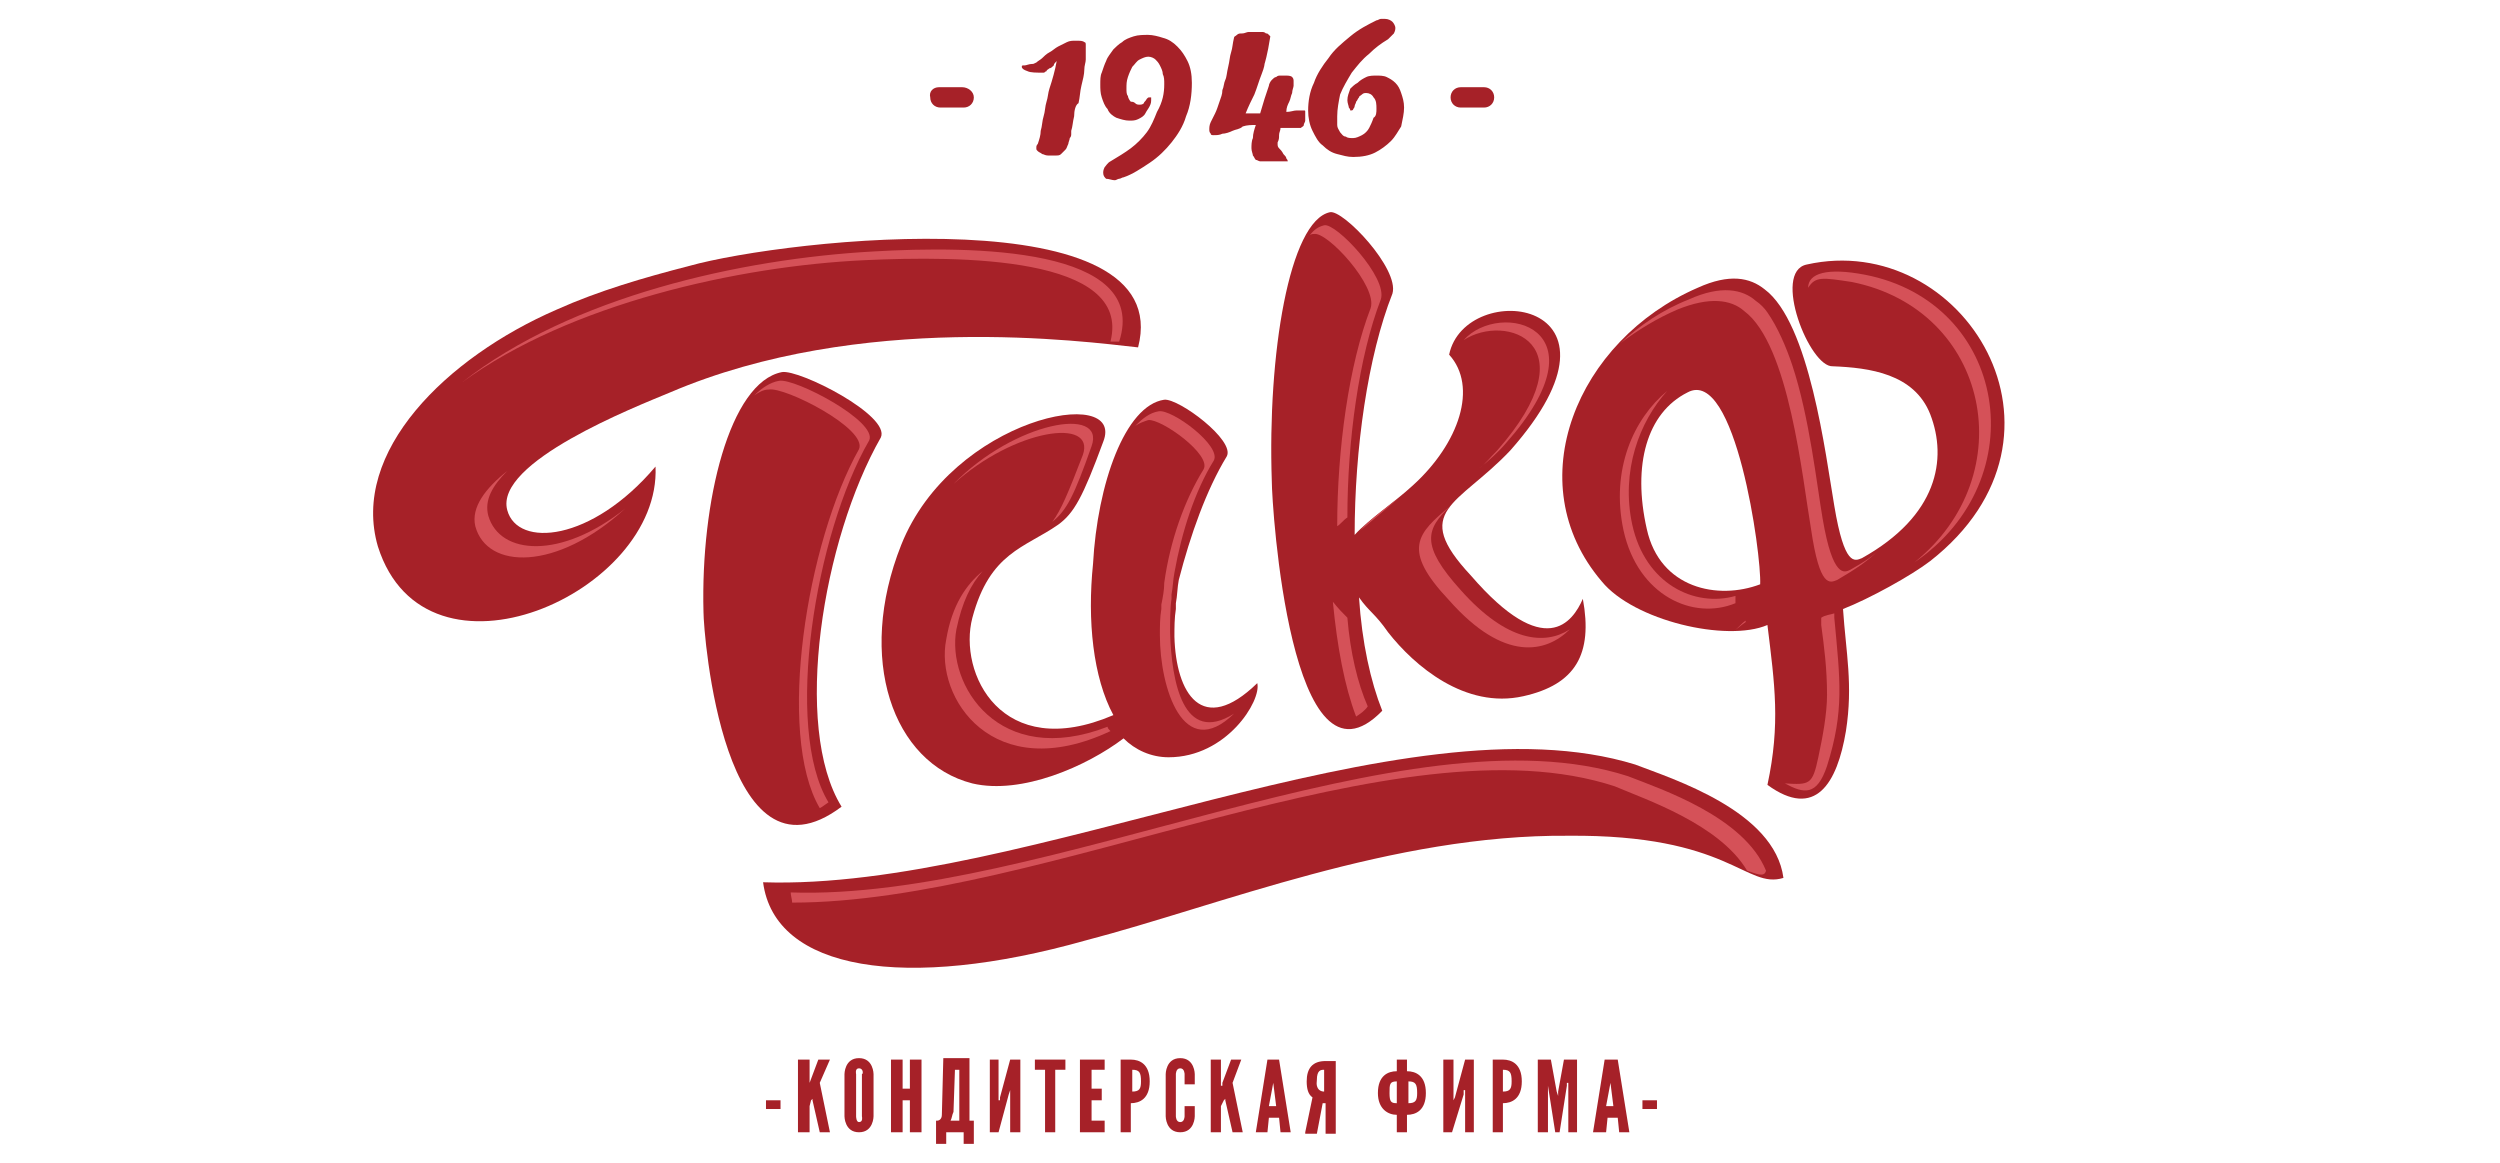 <?xml version="1.0" encoding="utf-8"?>
<!-- Generator: Adobe Illustrator 19.2.1, SVG Export Plug-In . SVG Version: 6.00 Build 0)  -->
<svg version="1.1" id="Слой_1" xmlns="http://www.w3.org/2000/svg" xmlns:xlink="http://www.w3.org/1999/xlink" x="0px" y="0px"
	 viewBox="0 0 172 80" style="enable-background:new 0 0 172 80;" xml:space="preserve">
<style type="text/css">
	.st0{fill:#A62128;}
	.st1{fill-rule:evenodd;clip-rule:evenodd;fill:#A62128;}
	.st2{fill-rule:evenodd;clip-rule:evenodd;fill:#D55158;}
</style>
<g>
	<rect x="52.7" y="75.7" class="st0" width="1" height="0.6"/>
	<polygon class="st0" points="55.7,72.9 55.7,74.5 55.7,74.7 55.7,74.7 55.7,74.5 56.3,72.9 57.1,72.9 56.4,74.5 57.1,77.9 
		56.4,77.9 55.9,75.7 55.9,75.6 55.9,75.6 55.8,75.7 55.7,76.1 55.7,77.9 54.9,77.9 54.9,72.9 	"/>
	<path class="st0" d="M59.1,77.9c-1,0-1-1.1-1-1.1v-2.9c0,0,0-1.1,1-1.1c1,0,1,1.1,1,1.1v2.9C60.1,76.8,60.1,77.9,59.1,77.9
		 M59.1,73.5c-0.3,0-0.2,0.4-0.2,0.4v2.9c0,0,0,0.4,0.2,0.4c0.3,0,0.2-0.4,0.2-0.4v-2.9C59.4,73.9,59.4,73.5,59.1,73.5"/>
	<polygon class="st0" points="62.6,75.7 62.1,75.7 62.1,77.9 61.3,77.9 61.3,72.9 62.1,72.9 62.1,74.9 62.6,74.9 62.6,72.9 
		63.4,72.9 63.4,77.9 62.6,77.9 	"/>
	<path class="st0" d="M65.1,78.7h-0.7v-1.6h0.1c0.1,0,0.3-0.1,0.3-0.4l0.1-3.9h1.8v4.3H67v1.6h-0.7v-0.8h-1.2V78.7z M65.4,77.1h0.6
		v-3.5h-0.3l-0.1,2.9C65.5,76.7,65.5,76.9,65.4,77.1"/>
	<polygon class="st0" points="68.7,77.9 68.1,77.9 68.1,72.9 68.7,72.9 68.7,75.5 68.7,75.7 68.8,75.7 68.8,75.5 69.5,72.9 
		70.2,72.9 70.2,77.9 69.5,77.9 69.5,75.3 69.5,75 69.5,75 69.4,75.3 	"/>
	<polygon class="st0" points="71.2,73.6 71.2,72.9 73.3,72.9 73.3,73.6 72.6,73.6 72.6,77.9 71.9,77.9 71.9,73.6 	"/>
	<polygon class="st0" points="74.3,72.9 76,72.9 76,73.6 75.1,73.6 75.1,74.9 75.8,74.9 75.8,75.7 75.1,75.7 75.1,77.1 76,77.1 
		76,77.9 74.3,77.9 	"/>
	<path class="st0" d="M77.1,72.9h0.7c0.6,0,1.3,0.3,1.3,1.5c0,1.2-0.7,1.5-1.3,1.5v2h-0.7V72.9z M77.9,75.1c0.5,0,0.6-0.2,0.6-0.7
		c0-0.6-0.1-0.8-0.6-0.8V75.1z"/>
	<path class="st0" d="M82.2,76.1v0.7c0,0,0,1.1-1,1.1c-1,0-1-1.1-1-1.1v-2.9c0,0,0-1.1,1-1.1c1,0,1,1.1,1,1.1v0.7h-0.7v-0.7
		c0,0,0-0.4-0.3-0.4c-0.3,0-0.3,0.4-0.3,0.4v2.9c0,0,0,0.4,0.3,0.4c0.3,0,0.3-0.4,0.3-0.4v-0.7H82.2z"/>
	<polygon class="st0" points="84,72.9 84,74.5 84,74.7 84.1,74.7 84.1,74.5 84.7,72.9 85.4,72.9 84.8,74.5 85.5,77.9 84.8,77.9 
		84.3,75.7 84.3,75.6 84.3,75.6 84.2,75.7 84,76.1 84,77.9 83.3,77.9 83.3,72.9 	"/>
	<path class="st0" d="M86.4,77.9l0.8-5H88l0.8,5h-0.7l-0.1-1h-0.7l-0.1,1H86.4z M87.6,74.5l0-0.3h0L87.6,74.5l-0.3,1.6h0.5
		L87.6,74.5z"/>
	<path class="st0" d="M89.8,77.9l0.5-2.4c-0.3-0.2-0.4-0.6-0.4-1.1c0-0.9,0.4-1.4,1.3-1.4h0.7v5h-0.7v-2.1h-0.2l-0.4,2.1H89.8z
		 M91.1,75.1v-1.5c-0.2,0-0.5,0-0.5,0.7C90.5,75,90.9,75.1,91.1,75.1"/>
	<path class="st0" d="M96.1,76.7c-0.6,0-1.3-0.4-1.3-1.5c0-1.2,0.7-1.5,1.3-1.5h0v-0.8h0.7v0.8h0c0.6,0,1.3,0.3,1.3,1.5
		c0,1.2-0.7,1.5-1.3,1.5v1.2h-0.7V76.7z M96.1,74.4c-0.5,0-0.5,0.2-0.5,0.8c0,0.6,0.1,0.7,0.5,0.7V74.4z M96.9,75.9
		c0.5,0,0.6-0.2,0.6-0.7c0-0.6-0.1-0.8-0.6-0.8V75.9z"/>
	<polygon class="st0" points="99.9,77.9 99.3,77.9 99.3,72.9 100,72.9 100,75.5 100,75.7 100,75.7 100.1,75.5 100.8,72.9 
		101.4,72.9 101.4,77.9 100.8,77.9 100.8,75.3 100.8,75 100.7,75 100.7,75.3 	"/>
	<path class="st0" d="M102.7,72.9h0.7c0.6,0,1.3,0.3,1.3,1.5c0,1.2-0.7,1.5-1.3,1.5v2h-0.7V72.9z M103.4,75.1c0.5,0,0.6-0.2,0.6-0.7
		c0-0.6-0.1-0.8-0.6-0.8V75.1z"/>
	<polygon class="st0" points="107,77.9 106.5,74.7 106.5,74.5 106.5,74.5 106.5,74.7 106.5,77.9 105.8,77.9 105.8,72.9 106.7,72.9 
		107.1,75.1 107.2,75.4 107.2,75.4 107.2,75.1 107.6,72.9 108.5,72.9 108.5,77.9 107.9,77.9 107.9,74.7 107.9,74.5 107.8,74.5 
		107.8,74.7 107.3,77.9 	"/>
	<path class="st0" d="M109.6,77.9l0.8-5h0.9l0.8,5h-0.7l-0.1-1h-0.7l-0.1,1H109.6z M110.8,74.5l0-0.3h0L110.8,74.5l-0.3,1.6h0.5
		L110.8,74.5z"/>
	<rect x="113" y="75.7" class="st0" width="1" height="0.6"/>
	<path class="st0" d="M72.7,4.2c-0.1,0.1-0.2,0.2-0.2,0.3c-0.1,0.1-0.2,0.2-0.3,0.2c-0.1,0.1-0.2,0.1-0.2,0.2
		c-0.1,0-0.1,0.1-0.2,0.1c-0.5,0-0.9,0-1.1-0.1c-0.3-0.1-0.4-0.2-0.4-0.3c0-0.1,0-0.1,0.2-0.1c0.1,0,0.3-0.1,0.5-0.1
		c0.1,0,0.1,0,0.3-0.1c0.1-0.1,0.3-0.2,0.4-0.3c0.1-0.1,0.3-0.3,0.5-0.4c0.2-0.1,0.4-0.3,0.6-0.4c0.2-0.1,0.4-0.2,0.6-0.3
		c0.2-0.1,0.4-0.1,0.6-0.1c0.3,0,0.5,0,0.6,0.1c0.1,0,0.1,0.1,0.1,0.2c0,0.1,0,0.2,0,0.3c0,0.1,0,0.3,0,0.4c0,0,0,0.1,0,0.3
		c0,0.2-0.1,0.4-0.1,0.7c0,0.3-0.1,0.7-0.2,1.1c-0.1,0.4-0.1,0.8-0.2,1.2C74,7.2,73.9,7.6,73.9,8c-0.1,0.4-0.1,0.7-0.2,1
		c0,0.1,0,0.1,0,0.2c0,0.1,0,0.2-0.1,0.3c0,0.1-0.1,0.3-0.1,0.4c-0.1,0.2-0.1,0.3-0.2,0.4c-0.1,0.1-0.2,0.2-0.3,0.3
		c-0.1,0.1-0.2,0.1-0.4,0.1c-0.2,0-0.3,0-0.5,0c-0.2,0-0.3-0.1-0.4-0.1c-0.1-0.1-0.2-0.1-0.3-0.2c-0.1-0.1-0.1-0.1-0.1-0.2v-0.1
		c0,0,0-0.1,0.1-0.2c0.1-0.3,0.2-0.6,0.2-0.9c0.1-0.3,0.1-0.7,0.2-1c0.1-0.3,0.1-0.7,0.2-1c0.1-0.3,0.1-0.6,0.2-0.9
		C72.4,5.5,72.6,4.8,72.7,4.2 M78.9,6.8C79,6.7,79,6.7,79.1,6.7c0,0,0.1,0,0.1,0v0.1c0,0.2,0,0.3-0.1,0.5c-0.1,0.2-0.2,0.3-0.3,0.5
		c-0.1,0.2-0.3,0.3-0.5,0.4c-0.2,0.1-0.4,0.1-0.6,0.1c-0.3,0-0.6-0.1-0.9-0.2c-0.2-0.1-0.5-0.3-0.6-0.6c-0.2-0.2-0.3-0.5-0.4-0.8
		c-0.1-0.3-0.1-0.6-0.1-0.9c0-0.3,0-0.6,0.1-0.8c0.1-0.3,0.2-0.6,0.3-0.8c0.1-0.3,0.3-0.5,0.5-0.8C76.7,3.3,77,3,77.2,2.9
		c0.2-0.2,0.5-0.3,0.8-0.4c0.3-0.1,0.7-0.1,1-0.1c0.3,0,0.7,0.1,1,0.2c0.4,0.1,0.7,0.3,1,0.6c0.3,0.3,0.5,0.6,0.7,1
		c0.2,0.4,0.3,0.9,0.3,1.5c0,0.8-0.1,1.6-0.4,2.3c-0.2,0.7-0.6,1.3-1,1.8c-0.4,0.5-0.9,1-1.5,1.4c-0.6,0.4-1.2,0.8-1.8,1
		c-0.1,0-0.2,0.1-0.3,0.1c-0.1,0-0.2,0.1-0.3,0.1c-0.2,0-0.4-0.1-0.6-0.1c-0.1-0.1-0.2-0.2-0.2-0.4c0-0.1,0-0.2,0.1-0.4
		c0.1-0.1,0.2-0.3,0.4-0.4c0.5-0.3,1-0.6,1.4-0.9c0.4-0.3,0.8-0.7,1.1-1.1c0.3-0.4,0.5-0.9,0.7-1.4C80,7,80.1,6.4,80.1,5.8
		c0-0.3,0-0.5-0.1-0.7c0-0.2-0.1-0.4-0.2-0.6c-0.1-0.2-0.2-0.3-0.3-0.4c-0.1-0.1-0.3-0.2-0.5-0.2c-0.2,0-0.4,0.1-0.6,0.2
		c-0.2,0.1-0.3,0.3-0.5,0.5c-0.1,0.2-0.2,0.4-0.3,0.7c-0.1,0.3-0.1,0.5-0.1,0.8c0,0.2,0,0.4,0.1,0.5c0,0.1,0.1,0.3,0.2,0.4
		C77.9,7,78,7,78.1,7.1c0.1,0.1,0.2,0.1,0.3,0.1c0.1,0,0.2,0,0.3-0.1C78.7,7,78.8,7,78.9,6.8 M88.5,11.1c-0.2,0-0.5,0-0.7,0
		c-0.2,0-0.5,0-0.7,0c-0.2,0-0.3,0-0.4,0c-0.1,0-0.2-0.1-0.3-0.1c-0.1-0.1-0.1-0.2-0.2-0.3c0-0.1-0.1-0.3-0.1-0.5
		c0-0.2,0-0.5,0.1-0.7c0-0.3,0.1-0.6,0.2-0.9c-0.3,0-0.6,0-0.9,0.1C85.3,8.9,85,8.9,84.8,9c-0.2,0.1-0.5,0.2-0.7,0.2
		c-0.2,0.1-0.4,0.1-0.6,0.1c-0.1,0-0.2,0-0.2-0.1c-0.1-0.1-0.1-0.2-0.1-0.3c0-0.1,0-0.3,0.1-0.5c0.1-0.2,0.2-0.4,0.3-0.6
		c0.1-0.2,0.2-0.5,0.3-0.8c0.1-0.3,0.2-0.5,0.2-0.8c0.1-0.2,0.1-0.5,0.2-0.7c0.1-0.2,0.1-0.5,0.2-0.9c0.1-0.4,0.1-0.7,0.2-1
		c0.1-0.3,0.1-0.6,0.2-1c0-0.1,0.1-0.1,0.2-0.2c0.1-0.1,0.2-0.1,0.4-0.1c0.1,0,0.3-0.1,0.4-0.1c0.2,0,0.3,0,0.5,0c0.1,0,0.2,0,0.4,0
		c0.1,0,0.2,0,0.3,0.1c0.1,0,0.1,0,0.2,0.1c0,0,0.1,0.1,0.1,0.1C87.2,3.8,87,4.4,87,4.4S87,4.6,86.8,5.1c-0.2,0.5-0.3,0.9-0.5,1.4
		c-0.2,0.4-0.4,0.8-0.6,1.3c0.2,0,0.4,0,0.5,0h0.4h0.1c0.1-0.3,0.2-0.7,0.3-1c0.1-0.3,0.2-0.6,0.3-0.9c0-0.1,0.1-0.3,0.2-0.4
		c0.1-0.1,0.2-0.2,0.3-0.2c0.1-0.1,0.2-0.1,0.3-0.1c0.1,0,0.2,0,0.3,0c0.2,0,0.4,0,0.5,0.1c0.1,0.1,0.1,0.2,0.1,0.3
		c0,0.1,0,0.2,0,0.3c0,0.1-0.1,0.3-0.1,0.5c-0.1,0.2-0.1,0.4-0.2,0.6c-0.1,0.2-0.2,0.4-0.2,0.7c0.3,0,0.5-0.1,0.7-0.1
		c0.2,0,0.4,0,0.5,0c0.1,0,0.1,0,0.1,0.1c0,0,0,0.1,0,0.1c0,0.2,0,0.4,0,0.5c0,0.1-0.1,0.2-0.1,0.3c0,0.1-0.1,0.1-0.2,0.2
		c0,0-0.1,0-0.1,0c-0.2,0-0.4,0-0.6,0c-0.2,0-0.4,0-0.7,0c0,0.2-0.1,0.3-0.1,0.5c0,0.2,0,0.3-0.1,0.5v0.1c0,0.1,0,0.2,0.1,0.3
		c0.1,0.1,0.2,0.2,0.3,0.4c0.1,0.1,0.2,0.2,0.2,0.3c0.1,0.1,0.1,0.2,0.1,0.2C88.7,11.1,88.6,11.1,88.5,11.1
		C88.6,11.1,88.6,11.1,88.5,11.1 M94.7,7.5c0-0.3,0-0.6-0.2-0.8c-0.1-0.2-0.3-0.3-0.5-0.3c-0.1,0-0.2,0-0.3,0.1
		c-0.1,0.1-0.2,0.1-0.2,0.2c-0.1,0.1-0.1,0.2-0.2,0.3c0,0.1-0.1,0.2-0.1,0.3c0,0.1-0.1,0.2-0.1,0.2c0,0.1-0.1,0.1-0.2,0.1
		c0,0,0-0.1-0.1-0.2c0-0.1-0.1-0.3-0.1-0.5c0-0.3,0.1-0.5,0.2-0.8C93,6,93.2,5.8,93.4,5.7c0.2-0.2,0.4-0.3,0.6-0.4
		c0.2-0.1,0.5-0.1,0.7-0.1c0.2,0,0.5,0,0.7,0.1c0.2,0.1,0.4,0.2,0.6,0.4c0.2,0.2,0.3,0.4,0.4,0.7c0.1,0.3,0.2,0.6,0.2,1
		c0,0.4-0.1,0.8-0.2,1.3C96.2,9,96,9.4,95.7,9.7c-0.3,0.3-0.7,0.6-1.1,0.8c-0.4,0.2-0.9,0.3-1.5,0.3c-0.4,0-0.7-0.1-1.1-0.2
		c-0.4-0.1-0.7-0.3-1-0.6c-0.3-0.2-0.5-0.6-0.7-1c-0.2-0.4-0.3-0.9-0.3-1.4c0-0.6,0.1-1.3,0.4-1.9c0.2-0.6,0.6-1.2,1-1.7
		c0.4-0.6,0.9-1,1.5-1.5c0.6-0.5,1.2-0.8,1.8-1.1c0.1,0,0.2-0.1,0.3-0.1c0.1,0,0.2,0,0.3,0c0.2,0,0.4,0.1,0.5,0.2
		c0.1,0.1,0.2,0.3,0.2,0.4c0,0.1,0,0.2-0.1,0.4c-0.1,0.1-0.2,0.2-0.4,0.4c-0.5,0.3-0.9,0.6-1.3,1c-0.5,0.4-0.8,0.8-1.2,1.3
		c-0.3,0.5-0.6,1-0.8,1.5C92.1,7,92,7.5,92,8c0,0.2,0,0.4,0,0.6c0,0.2,0.1,0.3,0.2,0.5c0.1,0.1,0.2,0.3,0.4,0.3
		c0.1,0.1,0.3,0.1,0.5,0.1c0.2,0,0.4-0.1,0.6-0.2c0.2-0.1,0.4-0.3,0.5-0.5c0.1-0.2,0.2-0.4,0.3-0.7C94.7,8,94.7,7.7,94.7,7.5"/>
	<path class="st1" d="M64.6,6h1.6C66.6,6,67,6.3,67,6.7c0,0.4-0.3,0.7-0.7,0.7h-1.6c-0.4,0-0.7-0.3-0.7-0.7C63.9,6.3,64.2,6,64.6,6"
		/>
	<path class="st1" d="M100.5,6h1.6c0.4,0,0.7,0.3,0.7,0.7c0,0.4-0.3,0.7-0.7,0.7h-1.6c-0.4,0-0.7-0.3-0.7-0.7
		C99.8,6.3,100.1,6,100.5,6"/>
	<path class="st1" d="M128.1,38.4c5.2-2.9,5.9-6.8,4.7-9.9c-1.1-2.8-4.2-3.2-6.7-3.3c-1.6,0.1-4.2-6.5-1.8-7
		c10.7-2.4,19.6,11.7,8.5,20.4c-1.3,1-4.2,2.6-6,3.3c0.2,3,0.7,5.2,0.2,8.4c-0.6,3.6-2.1,6.1-5.4,3.7c0.9-4.2,0.5-6.9,0-11
		c-2.8,1.2-9.2-0.3-11.4-3c-5.8-6.8-1.7-16.6,6.6-20.2c2.2-1,3.6-0.7,4.6,0.1c3.1,2.3,4.2,11.4,4.8,14.9
		C126.9,39,127.6,38.6,128.1,38.4 M121.1,40.2c-2.9,1.1-6.9,0.3-7.8-3.8c-1-4.4,0-8,2.8-9.4C119.4,25.2,121.2,38.2,121.1,40.2"/>
	<path class="st1" d="M26,37.6c3.3,10.4,19.5,3.2,19.1-5.5h0c-4.4,5.2-9.5,5.6-10.2,3C34,31.8,43.7,28,46.1,27
		c13.1-5.6,28.5-3.5,32.2-3.1c2.7-10.4-24.1-7.5-30.9-5.6c-3.1,0.8-6.2,1.7-9.1,3C30.7,24.6,24.1,31.1,26,37.6"/>
	<path class="st1" d="M60.6,30.1c0.7-1.5-5.6-4.7-6.8-4.5c-3.6,0.7-5.6,8.9-5.4,16.5c0,1.5,1.4,19.5,9.5,13.4
		C54.5,50,56.6,37.1,60.6,30.1"/>
	<path class="st1" d="M122.7,60.4c-2.6,0.8-3.7-3-14.8-2.9c-12.1-0.1-24,4.8-33.2,7.2c-12.4,3.5-21.4,2.1-22.2-4
		c18.1,0.6,44.1-13,60-8.1C115.1,53.6,122.1,55.8,122.7,60.4"/>
	<path class="st1" d="M84.4,31.4c0.6-1.1-3.3-4-4.3-3.9c-2.7,0.4-4.6,5.8-4.9,11.3c-0.4,3.9,0,7.8,1.4,10.4
		c-7.7,3.3-10.7-2.9-9.7-6.7c1.2-4.5,3.6-4.8,5.9-6.4c1.1-0.8,1.7-1.9,3.1-5.7c1.6-4-10.4-1.7-13.9,7.1c-3.1,7.8-0.6,15,4.9,16.4
		c3.4,0.8,7.9-1.2,10.4-3.1c0.8,0.8,1.9,1.3,3.1,1.3c4,0,6.4-3.9,6.1-5.1c-3.8,3.7-5.6,0.7-5.7-3.2c0-0.6,0-1.3,0.1-1.9
		c0-0.1,0-0.2,0-0.4c0.1-0.5,0.1-1.1,0.2-1.6C81.9,36.8,83,33.7,84.4,31.4"/>
	<path class="st1" d="M108.9,41.2c-0.7,1.6-2.6,4.3-7.7-1.6c-4.2-4.5-0.9-4.8,2.7-8.6c9.3-10.5-3.1-11.9-4.2-6.6
		c2,2.2,0.7,6.1-2.5,9c-1.3,1.2-3,2.3-4,3.4c0-5.9,0.9-12.3,2.6-16.6c0.5-1.7-3.4-5.8-4.3-5.6c-2.8,0.6-4.3,9.8-4,18.5
		c0,1.7,1.3,22.3,7.6,15.8c-0.8-2-1.4-4.7-1.6-7.8c0.7,1,1.1,1.1,2,2.4c1.8,2.3,5.3,5.3,9.3,4.4C108.4,47.1,109.6,45,108.9,41.2"/>
	<path class="st2" d="M119.4,41c-2.8,0.8-6.2-0.8-7.1-4.9c-0.8-3.7,0.5-7.1,2.4-9.2c-2.3,1.9-3.9,5.4-3,9.6c1,4.5,4.8,6.2,7.7,5
		C119.4,41.3,119.4,41.2,119.4,41"/>
	<path class="st2" d="M34.9,32.4c-1,1-1.6,2-1.3,3.1c0.8,2.7,5,3,9.4-0.5c-4.7,4.3-9.5,4.2-10.3,1.2C32.4,34.9,33.4,33.6,34.9,32.4"
		/>
	<path class="st2" d="M76.4,23.5l0.6,0c2.1-6.5-10.1-6.6-16.9-6.2c-9.1,0.5-20.8,3.1-28.3,9c7.4-5.4,19-8,27.7-8.4
		C66,17.6,77.9,17.6,76.4,23.5"/>
	<path class="st2" d="M93.3,49.3c0.3-0.2,0.6-0.4,0.8-0.7c-0.7-1.6-1.2-3.7-1.4-6.1c-0.3-0.3-0.6-0.6-1-1.1
		C92,44.5,92.5,47.2,93.3,49.3C93.3,49.2,93.3,49.3,93.3,49.3"/>
	<path class="st2" d="M92.7,35.6c0-5.3,0.8-11.1,2.3-15c0.5-1.5-3.1-5.3-3.9-5.1c-0.4,0.1-0.7,0.3-1,0.7c0.1-0.1,0.2-0.1,0.3-0.1
		c0.9-0.2,4.4,3.6,3.9,5.1c-1.5,3.9-2.3,9.7-2.3,15C92.2,36.1,92.4,35.8,92.7,35.6"/>
	<path class="st2" d="M96.3,34.2c-1,0.8-2,1.5-2.7,2.3C94.4,35.8,95.4,35,96.3,34.2"/>
	<path class="st2" d="M101.8,32.2c0.6-0.5,1.2-1,1.8-1.7c7.1-8-0.4-9.9-2.9-7.1c2.9-1.9,8.8,0.2,2.3,7.6
		C102.5,31.5,102.2,31.9,101.8,32.2"/>
	<path class="st2" d="M108,43.3c-1.7,1.1-4.3,0.9-7.5-2.7c-2.8-3.1-2.4-4.2-0.7-5.8c-2.3,1.9-3.4,3-0.1,6.5
		C103.5,45.6,106.4,44.9,108,43.3"/>
	<path class="st2" d="M59.8,30.3c0.6-1.3-5.1-4.3-6.2-4.1c-0.6,0.1-1.2,0.5-1.7,1c0.3-0.2,0.6-0.4,1-0.4c1.1-0.2,6.8,2.7,6.2,4.1
		c-3.6,6.4-5.7,19.6-2.7,24.7c0.2-0.1,0.3-0.2,0.6-0.4C53.9,50.1,56.1,36.7,59.8,30.3"/>
	<path class="st2" d="M120.2,59.9c-1.9-3.2-7-4.9-9.1-5.8c-14.9-4.9-39.2,8-56.6,8c0-0.2-0.1-0.5-0.1-0.7c17.4,0.6,42.4-12.9,57.6-8
		c2.3,0.9,8,2.8,9.5,6.5C121.4,60.4,120.8,60.1,120.2,59.9"/>
	<path class="st2" d="M72.4,35.9L72.4,35.9c1-0.8,1.5-1.8,2.7-5.2c1-2.8-5.3-1.7-9.5,2.6c4.2-3.8,9.8-4.6,8.9-2
		C73.5,33.9,73,35.1,72.4,35.9"/>
	<path class="st2" d="M76.2,50c-7.5,2.9-11.1-2.9-10.4-6.7c0.4-1.9,1-3.1,1.8-4c-1.1,0.9-2.1,2.3-2.5,4.7c-0.8,4,3.2,10.1,11.3,6.3
		C76.3,50.2,76.2,50.1,76.2,50"/>
	<path class="st2" d="M83.5,31.7c0.6-1-2.9-3.6-3.8-3.4c-0.6,0.1-1.1,0.5-1.6,1c0.3-0.2,0.6-0.3,0.9-0.4c0.9-0.1,4.4,2.4,3.8,3.4
		c-1.3,2.1-2.3,4.9-2.7,7.8c0,0.5-0.1,1-0.2,1.5c0,0.1,0,0.2,0,0.3c-0.1,0.6-0.1,1.2-0.1,1.8c0,3.6,1.6,8.8,5.1,5.4l0,0
		c-3.5,2.2-4.3-2.2-4.4-5.6c0-0.6,0-1.7,0.1-2.3c0-0.1,0-0.2,0-0.3c0.1-0.5,0.1-1,0.2-1.5C81.3,36.6,82.2,33.8,83.5,31.7"/>
	<path class="st2" d="M119.3,43.4c0.3-0.2,0.5-0.5,0.8-0.7l0,0.1C119.8,43,119.6,43.2,119.3,43.4"/>
	<path class="st2" d="M126.2,42.2c0,0.1,0,0.2,0,0.3c0.4,4.3,0.7,6.4-0.5,10.2c-0.7,2.1-1.6,1.9-2.9,1.2c1.7,0.1,1.9,0.1,2.3-1.8
		c0.3-1.4,0.6-3,0.6-4.3c0-1.8-0.2-3.3-0.4-4.8c0-0.2,0-0.4,0-0.5C125.6,42.3,125.9,42.3,126.2,42.2"/>
	<path class="st2" d="M124.4,19.8c0-1,1.3-1.4,3.9-0.9c9.8,1.9,11.8,14.1,3.4,19.8c7.5-6,5.2-17.4-4.3-19.3
		C125.4,19.1,124.9,19,124.4,19.8"/>
	<path class="st2" d="M127.3,39.2c0.7-0.4,1.4-0.8,1.9-1.3c-0.7,0.7-1.6,1.3-2.8,2c-0.5,0.2-1.2,0.6-1.8-3.5
		c-0.6-3.5-1.5-12.7-4.6-15c-0.9-0.8-2.4-1-4.6-0.1c-1.4,0.6-2.7,1.4-3.9,2.3c1.3-1.2,2.9-2.3,4.7-3c2.2-1,3.7-0.7,4.6,0.1
		c0.3,0.2,0.6,0.5,0.8,0.8c0.7,1,1.3,2.4,1.7,3.6c1.2,3.6,1.7,8.3,2.1,10.6C126.1,39.8,126.9,39.4,127.3,39.2"/>
</g>
</svg>
